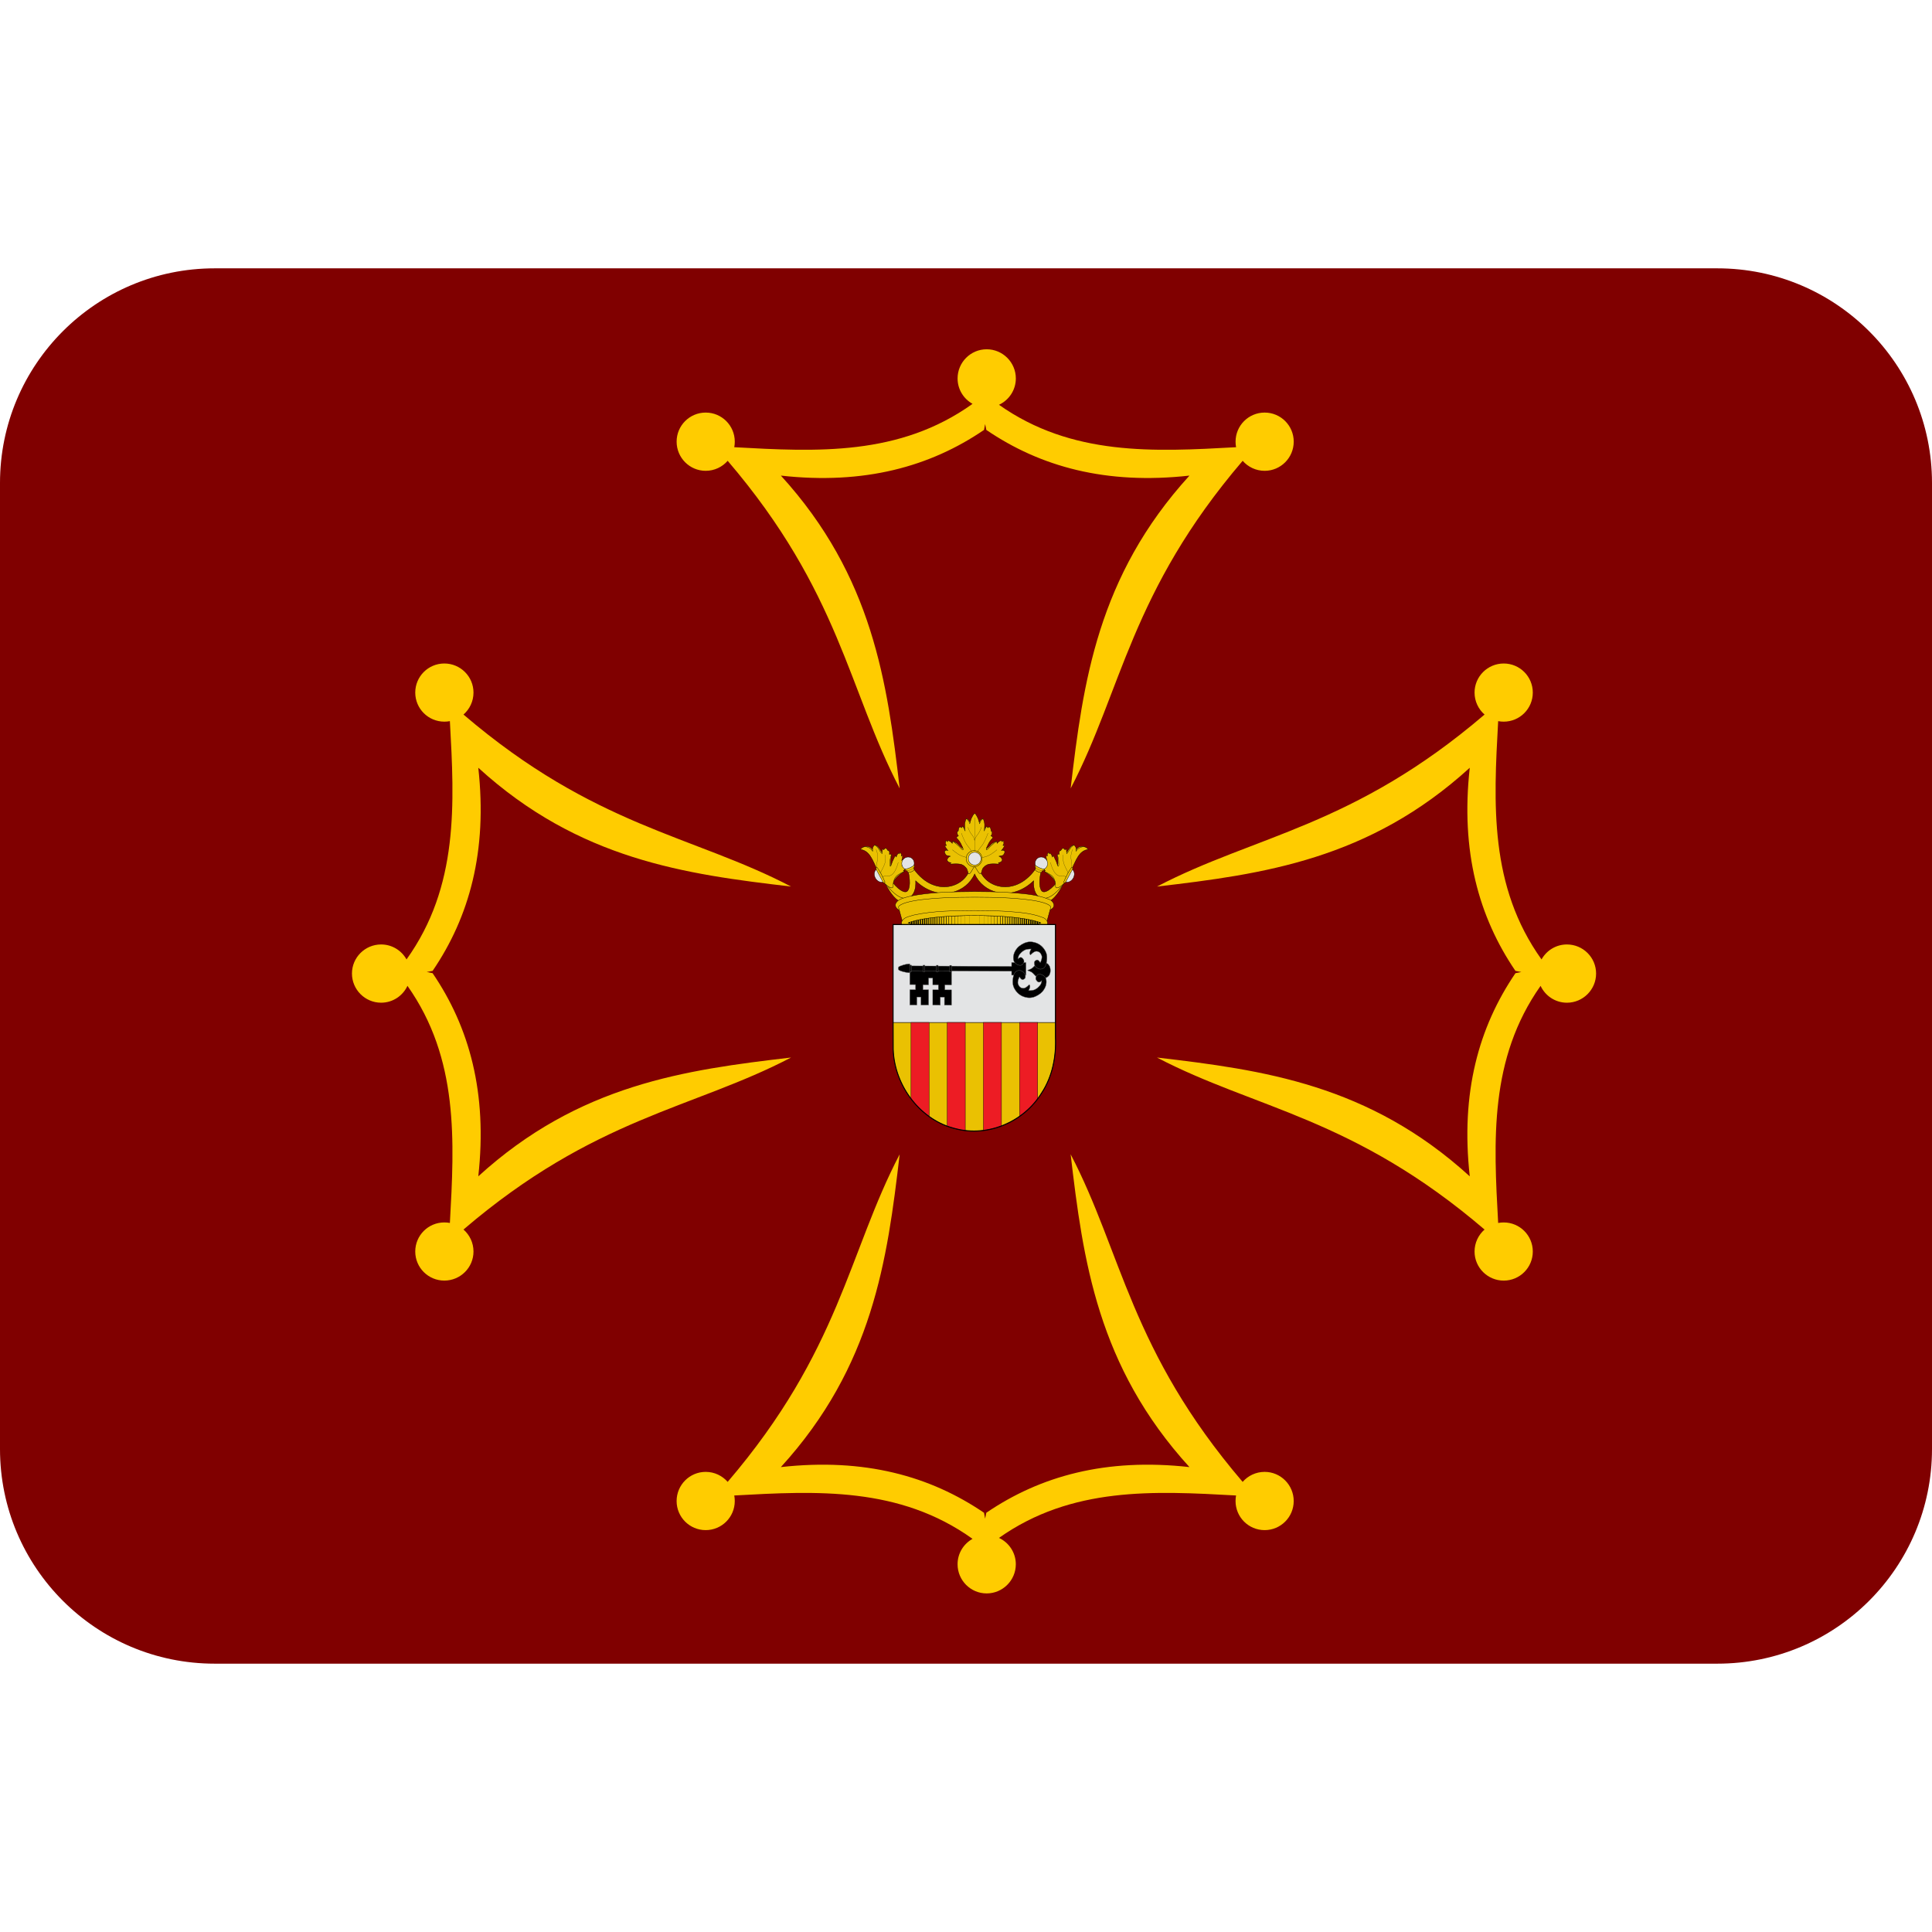<?xml version="1.0" encoding="UTF-8" standalone="no"?>
<svg
   viewBox="0 0 36 36"
   version="1.1"
   id="svg20172"
   sodipodi:docname="aran.svg"
   inkscape:version="1.2.1 (9c6d41e410, 2022-07-14)"
   inkscape:export-filename="aran.png"
   inkscape:export-xdpi="96"
   inkscape:export-ydpi="96"
   xmlns:inkscape="http://www.inkscape.org/namespaces/inkscape"
   xmlns:sodipodi="http://sodipodi.sourceforge.net/DTD/sodipodi-0.dtd"
   xmlns="http://www.w3.org/2000/svg"
   xmlns:svg="http://www.w3.org/2000/svg">
  <defs
     id="defs20176" />
  <sodipodi:namedview
     id="namedview20174"
     pagecolor="#ffffff"
     bordercolor="#000000"
     borderopacity="0.25"
     inkscape:showpageshadow="2"
     inkscape:pageopacity="0.0"
     inkscape:pagecheckerboard="0"
     inkscape:deskcolor="#d1d1d1"
     showgrid="false"
     inkscape:zoom="31.230769"
     inkscape:cx="17.979064"
     inkscape:cy="17.963054"
     inkscape:window-width="1920"
     inkscape:window-height="1021"
     inkscape:window-x="-8"
     inkscape:window-y="-8"
     inkscape:window-maximized="1"
     inkscape:current-layer="svg20172" />
  <path
     fill="#E41E20"
     d="M32 5H4C1.791 5 0 6.791 0 9v18c0 2.209 1.791 4 4 4h28c2.209 0 4-1.791 4-4V9c0-2.209-1.791-4-4-4z"
     id="path20166"
     style="fill:#800000;fill-opacity:1" />
  <g
     id="g62001"
     transform="matrix(0.051,0,0,0.051,-0.857,5.394)">
    <g
       id="g2546"
       transform="matrix(0.119,0,0,0.126,330.547,188.737)">
      <g
         style="display:inline"
         transform="translate(18.571,-7.756)"
         inkscape:label="Timbre"
         id="layer3" />
      <g
         style="display:inline"
         transform="translate(18.571,-7.756)"
         id="g2549"
         inkscape:label="Escudo" />
      <g
         transform="translate(75,-84.397)"
         style="display:inline"
         inkscape:label="Piezas"
         id="layer4">
        <g
           transform="translate(873,-55.32)"
           inkscape:label="Piezas"
           id="g5818" />
        <g
           transform="translate(873,-55.32)"
           inkscape:label="Muebles"
           id="g5820" />
        <g
           transform="translate(873,-55.32)"
           inkscape:label="Ornamentos"
           id="g5822" />
      </g>
      <g
         transform="translate(75,-84.397)"
         style="display:inline"
         inkscape:label="Muebles"
         id="layer5">
        <g
           style="display:inline"
           transform="translate(-582.739,640.167)"
           id="g5438"
           inkscape:label="Escudo" />
        <g
           transform="translate(-526.311,563.527)"
           style="display:inline"
           inkscape:label="Piezas"
           id="g5440" />
        <g
           transform="translate(-526.311,563.527)"
           inkscape:label="Ornamento"
           id="g5559" />
        <g
           transform="translate(-526.311,563.527)"
           style="display:inline"
           inkscape:label="Borde 3px"
           id="g5561" />
        <g
           transform="translate(-1463.668,-157.69)"
           id="g5299" />
        <g
           transform="translate(-2598.045,11.385)"
           id="g9393" />
      </g>
      <g
         transform="translate(75,-84.397)"
         style="display:inline"
         inkscape:label="Ornamentos"
         id="layer6" />
      <g
         transform="translate(75,-84.397)"
         style="display:inline"
         inkscape:label="Borde 3px"
         id="layer2">
        <g
           transform="matrix(0.959,0,0,0.959,12.342,18.785)"
           id="g2527">
          <path
             sodipodi:nodetypes="ccccccccc"
             id="path5237"
             d="m 268.375,122.087 c -6.477,-8.47 -6.694,-13.506 -14.355,-15.886 l -0.368,36.197 c 0.026,2.304 -6.586,-7.481 -11.411,-12.87 l 4.417,70.181 c -23.54,-14.47 -12.656,-15.185 -36.44,-25.137 37.947,64.873 -17.233,9.049 -25.766,31.773 l 79.874,18.098 z"
             style="fill:#eac102;fill-opacity:1;fill-rule:evenodd;stroke:#000000;stroke-width:1.043px;stroke-linecap:butt;stroke-linejoin:miter;stroke-opacity:1" />
          <path
             style="fill:#eac102;fill-opacity:1;fill-rule:evenodd;stroke:#000000;stroke-width:1.043px;stroke-linecap:butt;stroke-linejoin:miter;stroke-opacity:1"
             d="m 291.777,122.087 c 6.477,-8.47 6.694,-13.506 14.355,-15.886 l 0.368,36.197 c -0.026,2.304 6.586,-7.481 11.411,-12.87 l -4.417,70.181 c 23.54,-14.47 12.656,-15.185 36.44,-25.137 -37.947,64.873 17.233,9.049 25.766,31.773 l -79.874,18.098 z"
             id="path5235"
             sodipodi:nodetypes="ccccccccc" />
          <path
             id="path4583"
             d="m 11.492,293.351 c 17.922,33.998 34.194,46.38 43.38,49.413 9.186,3.032 11.224,-1.746 10.955,-0.953 l 18.951,5.288 c -4.082,12.03 -19.923,18.979 -36.895,13.376 -16.972,-5.603 -35.138,-22.235 -54.24,-58.472 z"
             style="display:inline;overflow:visible;visibility:visible;fill:#eac102;fill-opacity:1;fill-rule:evenodd;stroke:#000000;stroke-width:1.043;stroke-linecap:butt;stroke-linejoin:miter;stroke-miterlimit:4;stroke-dasharray:none;stroke-dashoffset:0;stroke-opacity:1;marker:none;marker-start:none;marker-mid:none;marker-end:none;enable-background:accumulate" />
          <path
             style="fill:#eac102;fill-opacity:1;fill-rule:evenodd;stroke:#000000;stroke-width:1.043px;stroke-linecap:butt;stroke-linejoin:miter;stroke-opacity:1"
             d="m 632.463,191.45 c -9.794,-2.023 -20.359,-2.566 -29.478,11.217 l -4.876,-15.887 c -15.008,0.855 -16.4,18.633 -30.383,27.589 l -23.124,2.081 c 3.471,21.285 2.051,29.053 0.737,37.565 l -42.252,12 c 16.407,9.632 30.919,20.103 36.356,35.217 z"
             id="path4581"
             sodipodi:nodetypes="ccccccccc" />
          <path
             style="display:inline;overflow:visible;visibility:visible;fill:#eac102;fill-opacity:1;fill-rule:evenodd;stroke:#000000;stroke-width:1.043;stroke-linecap:butt;stroke-linejoin:miter;stroke-miterlimit:4;stroke-dasharray:none;stroke-dashoffset:0;stroke-opacity:1;marker:none;marker-start:none;marker-mid:none;marker-end:none;enable-background:accumulate"
             d="m 547.303,293.351 c -17.922,33.998 -34.194,46.38 -43.38,49.413 -9.186,3.032 -11.224,-1.746 -10.955,-0.953 l -18.951,5.288 c 4.082,12.03 19.923,18.979 36.895,13.376 16.972,-5.603 35.138,-22.235 54.24,-58.472 z"
             id="path4461" />
          <path
             style="fill:#eac102;fill-opacity:1;fill-rule:evenodd;stroke:#000000;stroke-width:1.043;stroke-linecap:butt;stroke-linejoin:miter;stroke-miterlimit:4;stroke-dasharray:none;stroke-opacity:1"
             d="m 269.358,237.145 c -1.643,37.584 -29.502,65.622 -66.341,73.469 -36.839,7.847 -82.236,-4.672 -118.001,-52.116 l -17.271,8.133 c 4.343,18.417 5.125,33.489 3.472,43.831 -1.652,10.342 -5.298,14.988 -8.681,16.601 -3.383,1.612 -9.281,1.643 -19.068,-4.264 -9.786,-5.907 -22.318,-17.559 -36.186,-35.76 l -15.504,11.818 c 14.842,19.478 28.629,32.781 41.638,40.633 13.009,7.853 26.356,10.487 37.496,5.178 11.14,-5.309 17.315,-17.106 19.555,-31.13 0.927,-5.803 1.088,-12.284 0.822,-19.159 36.186,33.263 79.167,43.101 115.777,35.303 32.148,-6.848 59.579,-27.358 73.012,-55.985 13.433,28.627 40.863,49.137 73.012,55.985 36.61,7.798 79.591,-2.04 115.777,-35.303 -0.266,6.875 -0.105,13.356 0.822,19.159 2.24,14.024 8.415,25.821 19.555,31.13 11.14,5.309 24.487,2.675 37.496,-5.178 13.009,-7.853 26.796,-21.155 41.638,-40.633 l -15.504,-11.818 c -13.868,18.2 -26.4,29.852 -36.186,35.76 -9.786,5.907 -15.685,5.877 -19.068,4.264 -3.383,-1.612 -7.029,-6.258 -8.681,-16.601 -1.652,-10.342 -0.87,-25.414 3.472,-43.831 l -17.271,-8.133 c -35.764,47.444 -81.161,59.964 -118.001,52.116 -36.839,-7.847 -64.698,-35.885 -66.341,-73.469 l -10.722,0.457 z"
             id="path3640" />
          <g
             id="g4543"
             transform="matrix(0.975,0,0,1.091,-42.967,71.657)">
            <path
               sodipodi:nodetypes="ccssccscscscscscscscccsccssscscsccscscccscscccccscscccscsccscscsssccscccscscscscscscsccsssc"
               id="path2929"
               d="m 331.152,164.204 c 6.281,5.192 15.808,26.376 21.558,18.809 1.954,-2.052 2.342,-11.209 7.421,-15.211 5.079,-4.002 3.533,-4.11 12.91,-8.215 9.377,-4.105 38.669,-1.643 38.669,-1.643 l -2.331,-4.091 c 0,0 4.663,-0.001 7.789,-1.643 3.126,-1.642 5.09,-5.766 5.09,-5.766 0,0 -0.377,-0.816 -2.33,-4.51 -1.954,-3.694 -8.218,-5.734 -8.218,-5.734 0,0 5.477,-0.83 10.947,-2.062 5.47,-1.231 7.819,-10.276 7.819,-10.276 0,0 -0.4,-1.636 -1.962,-2.867 -1.563,-1.231 -9.383,-0.805 -9.383,-0.805 0,0 1.566,-1.235 4.692,-4.929 3.126,-3.694 5.857,-7.796 5.857,-7.796 0,0 0.014,-0.017 -2.33,-0.838 -2.344,-0.821 -3.526,-0.387 -3.526,-0.387 0,0 2.346,-2.49 3.128,-4.542 0.781,-2.052 -1.165,-9.439 -1.165,-9.439 l -5.09,3.705 -1.564,-3.705 c 0,0 -3.138,0.839 -6.654,2.481 -3.516,1.642 -7.421,5.734 -7.421,5.734 l -1.564,-6.153 c 0,0 -14.837,9.86 -19.135,13.144 -4.298,3.284 -13.279,13.126 -14.842,10.663 -1.563,-2.463 3.131,-9.855 7.82,-17.654 4.689,-7.799 13.677,-15.173 13.677,-15.173 0,0 0.007,-1.636 -1.165,-2.867 -1.172,-1.231 -5.09,-2.899 -5.09,-2.899 0,0 2.745,-2.442 3.526,-5.315 0.781,-2.873 -0.399,-8.215 -0.399,-8.215 l -2.361,0.805 c 0,0 -0.782,-4.085 -1.564,-6.958 -0.781,-2.873 -3.128,-4.929 -3.128,-4.929 0,0 -1.166,0 -2.729,0 -1.563,0 -3.496,2.448 -3.496,2.448 l -3.925,-4.929 -8.188,13.981 c 0,0 1.564,-8.205 1.564,-17.235 0,-9.03 -5.09,-17.654 -5.09,-17.654 0,0 -2.341,1.645 -5.857,4.929 -3.516,3.284 -5.489,9.825 -5.489,9.825 0,0 -2.325,-8.187 -5.06,-14.754 -1.736,-2.812 -8.318,-14.81 -11.131,-13.826 -3.249,-0.063 -9.108,10.247 -11.131,13.826 -2.735,6.567 -5.09,14.754 -5.09,14.754 0,0 -1.942,-6.542 -5.458,-9.825 -3.516,-3.284 -5.888,-4.929 -5.888,-4.929 0,0 -5.06,8.624 -5.06,17.654 0,9.03 1.564,17.235 1.564,17.235 l -8.218,-13.981 -3.894,4.929 c 0,0 -1.964,-2.448 -3.526,-2.448 -1.563,0 -2.729,0 -2.729,0 0,0 -2.346,2.056 -3.128,4.929 -0.781,2.873 -1.564,6.958 -1.564,6.958 l -2.331,-0.805 c 0,0 -1.18,5.342 -0.399,8.215 0.781,2.873 3.526,5.315 3.526,5.315 0,0 -3.918,1.668 -5.09,2.899 -1.172,1.231 -1.165,2.867 -1.165,2.867 0,0 8.988,7.374 13.677,15.173 4.689,7.799 9.352,15.191 7.789,17.654 -1.563,2.463 -10.544,-7.379 -14.842,-10.663 -4.298,-3.284 -19.135,-13.144 -19.135,-13.144 l -1.564,6.153 c 0,0 -3.905,-4.092 -7.421,-5.734 -3.516,-1.642 -6.654,-2.481 -6.654,-2.481 l -1.564,3.705 -5.06,-3.705 c 0,0 -1.977,7.387 -1.196,9.439 0.781,2.052 3.128,4.542 3.128,4.542 0,0 -1.152,-0.434 -3.496,0.387 -2.344,0.821 -2.361,0.838 -2.361,0.838 1e-5,0 2.731,4.102 5.857,7.796 3.126,3.694 4.692,4.929 4.692,4.929 1e-5,0 -7.821,-0.426 -9.383,0.805 -1.563,1.231 -1.932,2.867 -1.932,2.867 0,0 2.35,9.045 7.82,10.276 5.47,1.231 10.917,2.062 10.917,2.062 0,0 -6.234,2.04 -8.188,5.734 -1.954,3.694 -2.361,4.51 -2.361,4.51 10e-6,0 1.965,4.125 5.09,5.766 3.126,1.642 7.82,1.643 7.82,1.643 l -2.361,4.091 c 0,1e-5 29.322,-2.462 38.699,1.643 9.377,4.105 7.8,4.213 12.879,8.215 5.079,4.002 6.135,12.884 7.421,15.211 4.932,8.923 14.882,-13.618 21.079,-18.809"
               style="fill:#eac102;fill-opacity:1;fill-rule:evenodd;stroke:#000000;stroke-width:1.011px;stroke-linecap:butt;stroke-linejoin:miter;stroke-opacity:1" />
            <g
               id="g4534">
              <path
                 style="fill:none;fill-rule:evenodd;stroke:#000000;stroke-width:0.506;stroke-linecap:round;stroke-linejoin:round;stroke-miterlimit:4;stroke-dasharray:none;stroke-opacity:1"
                 d="m 331.429,29.536 c 0,41.529 0,83.059 0,124.588"
                 id="path2979" />
              <path
                 style="fill:none;fill-rule:evenodd;stroke:#000000;stroke-width:0.506;stroke-linecap:round;stroke-linejoin:round;stroke-miterlimit:4;stroke-dasharray:none;stroke-opacity:1"
                 d="m 287.778,72.255 c 6.079,13.543 12.344,27.547 23.303,37.918 8.197,9.135 16.911,18.833 19.237,31.312 l 0.302,1.033 0.317,1.084"
                 id="path2981" />
              <path
                 style="fill:none;fill-rule:evenodd;stroke:#000000;stroke-width:0.506;stroke-linecap:round;stroke-linejoin:round;stroke-miterlimit:4;stroke-dasharray:none;stroke-opacity:1"
                 d="m 375.08,72.255 c -6.079,13.543 -12.344,27.547 -23.303,37.918 -8.197,9.135 -16.911,18.833 -19.237,31.312 l -0.302,1.033 -0.317,1.084"
                 id="path2983" />
              <path
                 style="fill:none;fill-rule:evenodd;stroke:#000000;stroke-width:0.506;stroke-linecap:round;stroke-linejoin:round;stroke-miterlimit:4;stroke-dasharray:none;stroke-opacity:1"
                 d="m 309.358,55.941 c 3.273,8.206 7.848,15.834 14.196,22.022 3.6,4.017 6.367,8.584 7.384,13.94"
                 id="path3957" />
              <path
                 style="fill:none;fill-rule:evenodd;stroke:#000000;stroke-width:0.506;stroke-linecap:round;stroke-linejoin:round;stroke-miterlimit:4;stroke-dasharray:none;stroke-opacity:1"
                 d="m 353.5,55.941 c -3.273,8.206 -7.848,15.834 -14.196,22.022 -3.6,4.017 -6.367,8.584 -7.384,13.94"
                 id="path3959" />
              <path
                 style="fill:none;fill-rule:evenodd;stroke:#000000;stroke-width:0.506;stroke-linecap:round;stroke-linejoin:round;stroke-miterlimit:4;stroke-dasharray:none;stroke-opacity:1"
                 d="m 258.324,118.386 c 11.987,8.096 24.417,16.488 38.901,19.156 11.535,3.164 23.862,6.55 32.119,15.823 l 0.778,0.707 0.816,0.742"
                 id="path3971" />
              <path
                 style="fill:none;fill-rule:evenodd;stroke:#000000;stroke-width:0.506;stroke-linecap:round;stroke-linejoin:round;stroke-miterlimit:4;stroke-dasharray:none;stroke-opacity:1"
                 d="m 404.533,118.386 c -11.987,8.096 -24.418,16.488 -38.901,19.156 -11.535,3.164 -23.862,6.55 -32.119,15.823 l -0.778,0.707 -0.816,0.742"
                 id="path3973" />
            </g>
          </g>
          <path
             style="fill:#eac102;fill-rule:evenodd;stroke:#000000;stroke-width:1.043px;stroke-linecap:butt;stroke-linejoin:miter;stroke-opacity:1"
             d="m 279.863,327.079 c -70.23,0.7 -141.267,0.766 -210.24,14.813 -15.392,4.638 -37.397,7.228 -43.175,23.657 -1.895,13.722 15.507,19.538 26.378,23.309 51.786,14.841 106.504,16.098 160.16,18.418 83.476,1.599 167.491,2.248 250.348,-8.835 22.636,-4.175 47.562,-6.751 66.176,-20.816 11.115,-10.394 -1.188,-24.928 -13.475,-27.918 -42.15,-15.441 -88.123,-17.098 -132.703,-20.241 -34.454,-1.795 -68.968,-2.363 -103.469,-2.386 z"
             id="path9052" />
          <path
             style="fill:#eac102;fill-opacity:1;fill-rule:evenodd;stroke:#000000;stroke-width:1.043px;stroke-linecap:butt;stroke-linejoin:miter;stroke-opacity:1"
             d="m 280.08,343.947 c -38.279,0 -70.562,0.712 -97.77,1.949 -5.442,0.247 -10.695,0.523 -15.739,0.809 -60.503,3.432 -92.944,9.5 -110.33,15.043 -1.449,0.462 -2.823,0.908 -4.071,1.361 -6.217,2.259 -10.04,4.422 -12.367,6.179 -0.457,0.346 -0.851,0.677 -1.202,0.993 -0.363,0.327 -0.667,0.628 -0.93,0.919 -1.555,1.716 -1.512,2.758 -1.512,2.758 l 13.219,45.569 h 43.225 374.953 43.225 l 13.219,-45.569 c 0,0 0.043,-1.042 -1.512,-2.758 -0.264,-0.291 -0.567,-0.592 -0.93,-0.919 -2.127,-1.922 -6.106,-4.46 -13.568,-7.172 -0.011,-0.004 -0.028,0.004 -0.039,0 -16.216,-5.885 -48.816,-12.685 -114.362,-16.403 -0.012,-7e-4 -0.026,7.1e-4 -0.039,0 -5.044,-0.286 -10.259,-0.562 -15.701,-0.809 -27.209,-1.237 -59.488,-1.949 -97.77,-1.949 z"
             id="path9054" />
          <g
             id="g9200"
             transform="matrix(1.143,0,0,1.085,-1244.044,103.271)">
            <path
               style="fill:#eac102;fill-rule:evenodd;stroke:#000000;stroke-width:0.936px;stroke-linecap:butt;stroke-linejoin:miter;stroke-opacity:1"
               d="m 1146.982,293.415 c 0,0 40.214,-20.435 186.113,-20.435 145.416,0 186.113,20.435 186.113,20.435 0,0 -34.014,20.435 -186.113,20.435 -152.583,0 -186.113,-20.435 -186.113,-20.435 z"
               id="path9202"
               sodipodi:nodetypes="czczc" />
            <g
               id="g9204"
               transform="translate(181.952,-177.549)">
              <path
                 d="M 1103.773,494.662 V 447.381"
                 style="font-size:12px;fill:none;stroke:#000000;stroke-width:0.487"
                 id="path9206" />
              <path
                 d="M 1095.22,494.662 V 447.381"
                 style="font-size:12px;fill:none;stroke:#000000;stroke-width:0.717"
                 id="path9208" />
              <path
                 d="M 1087.147,494.662 V 447.381"
                 style="font-size:12px;fill:none;stroke:#000000;stroke-width:0.96"
                 id="path9210" />
              <path
                 d="M 1079.144,494.662 V 447.381"
                 style="font-size:12px;fill:none;stroke:#000000;stroke-width:1.204"
                 id="path9212" />
              <path
                 d="M 1072.012,494.662 V 447.381"
                 style="font-size:12px;fill:none;stroke:#000000;stroke-width:1.447"
                 id="path9214" />
              <path
                 d="m 1058.412,492.113 -0.188,-43.034 m 6.636,43.6 V 447.666"
                 style="font-size:12px;fill:none;stroke:#000000;stroke-width:1.691"
                 id="path9216" />
              <path
                 d="m 1045.855,490.178 v -39.648 m 6.362,40.781 -0.188,-42.194"
                 style="font-size:12px;fill:none;stroke:#000000;stroke-width:1.921"
                 id="path9218" />
              <path
                 d="M 1029.009,487.914 V 453.079 m 5.527,35.401 v -36.533 m 5.694,37.665 V 451.662"
                 style="font-size:12px;fill:none;stroke:#000000;stroke-width:2.164"
                 id="path9220" />
              <path
                 d="M 1023.105,487.629 V 453.93"
                 style="font-size:12px;fill:none;stroke:#000000;stroke-width:2.408"
                 id="path9222" />
              <path
                 d="M 1017.599,485.931 V 454.496"
                 style="font-size:12px;fill:none;stroke:#000000;stroke-width:2.651"
                 id="path9224" />
              <path
                 d="M 1011.694,485.08 V 455.909"
                 style="font-size:12px;fill:none;stroke:#000000;stroke-width:2.895"
                 id="path9226" />
              <path
                 d="m 999.606,482.534 -0.188,-23.224 m 6.383,24.357 v -26.055"
                 style="font-size:12px;fill:none;stroke:#000000;stroke-width:3.125"
                 id="path9228" />
              <path
                 d="M 993.411,480.551 V 460.157"
                 style="font-size:12px;fill:none;stroke:#000000;stroke-width:3.3"
                 id="path9230" />
              <path
                 d="M 987.738,478.897 V 461.914"
                 style="font-size:12px;fill:none;stroke:#000000;stroke-width:3.544"
                 id="path9232" />
              <path
                 d="M 981.543,476.633 V 463.331"
                 style="font-size:12px;fill:none;stroke:#000000;stroke-width:3.774"
                 id="path9234" />
              <path
                 d="m 975.176,475.501 v -9.905"
                 style="font-size:12px;fill:none;stroke:#000000;stroke-width:4.004"
                 id="path9236" />
              <path
                 d="m 968.437,473.238 v -4.813"
                 style="font-size:12px;fill:none;stroke:#000000;stroke-width:4.721"
                 id="path9238" />
              <path
                 d="m 1137.799,492.113 v -43.315 m -14.489,44.732 0.188,-45.864 m -10.748,46.43 v -46.715"
                 style="font-size:12px;fill:none;stroke:#000000;stroke-width:0.243"
                 id="path9240" />
              <path
                 id="path9242"
                 style="font-size:12px;fill:none;stroke:#000000;stroke-width:0.487"
                 d="M 1198.514,494.662 V 447.381" />
              <path
                 id="path9244"
                 style="font-size:12px;fill:none;stroke:#000000;stroke-width:0.717"
                 d="M 1207.066,494.662 V 447.381" />
              <path
                 id="path9246"
                 style="font-size:12px;fill:none;stroke:#000000;stroke-width:0.96"
                 d="M 1215.14,494.662 V 447.381" />
              <path
                 id="path9248"
                 style="font-size:12px;fill:none;stroke:#000000;stroke-width:1.204"
                 d="M 1223.143,494.662 V 447.381" />
              <path
                 id="path9250"
                 style="font-size:12px;fill:none;stroke:#000000;stroke-width:1.447"
                 d="M 1230.274,494.662 V 447.381" />
              <path
                 id="path9252"
                 style="font-size:12px;fill:none;stroke:#000000;stroke-width:1.691"
                 d="m 1243.875,492.113 0.188,-43.034 m -6.636,43.6 V 447.666" />
              <path
                 id="path9254"
                 style="font-size:12px;fill:none;stroke:#000000;stroke-width:1.921"
                 d="m 1256.432,490.178 v -39.648 m -6.362,40.781 0.188,-42.194" />
              <path
                 id="path9256"
                 style="font-size:12px;fill:none;stroke:#000000;stroke-width:2.164"
                 d="M 1273.278,487.914 V 453.079 m -5.527,35.401 v -36.533 m -5.694,37.665 V 451.662" />
              <path
                 id="path9258"
                 style="font-size:12px;fill:none;stroke:#000000;stroke-width:2.408"
                 d="M 1279.182,487.629 V 453.93" />
              <path
                 id="path9260"
                 style="font-size:12px;fill:none;stroke:#000000;stroke-width:2.651"
                 d="M 1284.688,485.931 V 454.496" />
              <path
                 id="path9262"
                 style="font-size:12px;fill:none;stroke:#000000;stroke-width:2.895"
                 d="M 1290.592,485.08 V 455.909" />
              <path
                 id="path9264"
                 style="font-size:12px;fill:none;stroke:#000000;stroke-width:3.125"
                 d="m 1302.681,482.534 0.189,-23.224 m -6.383,24.357 v -26.055" />
              <path
                 id="path9266"
                 style="font-size:12px;fill:none;stroke:#000000;stroke-width:3.3"
                 d="M 1308.876,480.551 V 460.157" />
              <path
                 id="path9268"
                 style="font-size:12px;fill:none;stroke:#000000;stroke-width:3.544"
                 d="M 1314.548,478.897 V 461.914" />
              <path
                 id="path9270"
                 style="font-size:12px;fill:none;stroke:#000000;stroke-width:3.774"
                 d="M 1320.743,476.633 V 463.331" />
              <path
                 id="path9272"
                 style="font-size:12px;fill:none;stroke:#000000;stroke-width:4.004"
                 d="m 1327.11,475.501 v -9.905" />
              <path
                 id="path9274"
                 style="font-size:12px;fill:none;stroke:#000000;stroke-width:4.721"
                 d="m 1333.849,473.238 v -4.813" />
              <path
                 id="path9276"
                 style="font-size:12px;fill:none;stroke:#000000;stroke-width:0.243"
                 d="m 1164.488,492.113 v -43.315 m 14.489,44.732 -0.188,-45.864 m 10.748,46.43 v -46.715" />
            </g>
            <path
               style="fill:#eac102;fill-rule:evenodd;stroke:#000000;stroke-width:0.936px;stroke-linecap:butt;stroke-linejoin:miter;stroke-opacity:1"
               d="m 1332.929,258.951 c -56.612,0.595 -113.87,0.658 -169.469,12.594 -12.408,3.941 -30.155,6.135 -34.812,20.094 -1.528,11.659 12.487,16.608 21.25,19.812 41.744,12.61 85.873,13.685 129.125,15.656 67.29,1.358 134.99,1.885 201.781,-7.531 18.247,-3.547 38.339,-5.737 53.344,-17.688 8.96,-8.832 -0.939,-21.179 -10.844,-23.719 -33.977,-13.12 -71.033,-14.516 -106.969,-17.188 -27.773,-1.525 -55.595,-2.012 -83.406,-2.031 z m 0.156,14.031 c 145.416,2e-5 186.125,20.438 186.125,20.438 -10e-5,-1e-5 -34.025,20.438 -186.125,20.438 -152.584,0 -186.094,-20.438 -186.094,-20.438 0,-1e-5 40.194,-20.438 186.094,-20.438 z"
               id="path9278" />
          </g>
          <g
             id="g5253"
             transform="matrix(0.975,0,0,1.035,-42.967,78.323)">
            <path
               style="fill:#eac102;fill-opacity:1;fill-rule:evenodd;stroke:#000000;stroke-width:1.038px;stroke-linecap:butt;stroke-linejoin:miter;stroke-opacity:1"
               d="m 596.554,218.233 c -0.68,-2.319 0.295,-5.059 -1.975,-10.059 -2.27,-5.001 -1.066,-4.501 -6.494,-11.202 -5.428,-6.701 -28.149,-15.878 -28.149,-15.878 l 3.284,-2.258 c 0,0 -3.483,-1.765 -5.19,-4.209 -1.706,-2.445 -1.621,-6.377 -1.621,-6.377 0,0 0.599,-0.487 3.443,-2.597 2.845,-2.11 8.273,-1.302 8.273,-1.302 0,0 -3.773,-2.72 -7.377,-5.733 -3.605,-3.013 -1.939,-10.858 -1.939,-10.858 0,0 0.928,-1.128 2.554,-1.487 1.626,-0.359 7.272,2.94 7.272,2.94 0,0 -0.695,-1.553 -1.628,-5.579 -0.933,-4.026 -1.422,-8.22 -1.422,-8.22 0,0 -0.01,-0.017 2.043,0.235 2.053,0.252 2.788,1.029 2.788,1.029 0,0 -0.82,-2.787 -0.628,-4.663 0.192,-1.876 4.416,-6.839 4.416,-6.839 l 2.388,4.777 2.562,-2.285 c 0,-1e-5 2.026,1.838 4.023,4.43 1.997,2.592 3.347,7.228 3.347,7.228 l 3.485,-4.163 c 0,0 7.322,13.206 9.282,17.358 1.96,4.152 4.951,15.117 7.041,13.809 2.09,-1.308 1.383,-8.773 0.834,-16.552 -0.549,-7.779 -4.474,-16.862 -4.474,-16.862 0,0 0.624,-1.254 1.959,-1.76 1.336,-0.507 4.873,-0.302 4.873,-0.302 0,-10e-6 -1.124,-2.922 -0.623,-5.431 0.501,-2.509 3.403,-6.189 3.403,-6.189 l 1.435,1.528 c 0,0 2.11,-2.859 3.773,-4.778 1.663,-1.919 4.197,-2.631 4.197,-2.631 0,0 0.874,0.443 2.036,1.033 1.162,0.59 4.027,3.657 4.027,3.657 l 4.762,-2.327 0.82,13.872 c 10.833,-9.083 10.012,-19.015 24.484,-25.343 0,0 4.623,3.917 6.001,7.774 1.378,3.857 0.167,10.996 0.167,10.996 10e-6,-1e-5 5.486,-10.605 19.579,-13.2 13.216,-2.433 18.944,5.608 20.665,7.428 -30.496,3.648 -39.731,30.991 -56.599,62.312 -1.123,1.993 -14.272,27.983 -16.205,30.144 -1.933,2.161 -4.217,4.365 -6.689,6.574 -2.472,2.21 -5.135,4.41 -7.874,6.55 -12.444,8.122 -21.987,11.303 -20.329,-4.591 z"
               id="path4138"
               sodipodi:nodetypes="cssccscscscssscscscccsccssscscsccsssccccsczccsscc" />
            <path
               style="fill:none;fill-rule:evenodd;stroke:#000000;stroke-width:0.519;stroke-linecap:round;stroke-linejoin:round;stroke-miterlimit:4;stroke-dasharray:none;stroke-opacity:1"
               d="m 622.453,133.161 c -5.268,32.421 17.937,43.404 17.74,62.826"
               id="path4140"
               sodipodi:nodetypes="cc" />
            <path
               id="path4142"
               d="m 652.654,117.205 c -12.079,29.006 0.947,31.802 -2.773,52.732"
               style="fill:none;fill-rule:evenodd;stroke:#000000;stroke-width:0.519;stroke-linecap:round;stroke-linejoin:round;stroke-miterlimit:4;stroke-dasharray:none;stroke-opacity:1"
               sodipodi:nodetypes="cc" />
            <path
               sodipodi:nodetypes="cc"
               id="path4144"
               d="m 580.054,155.212 c 18.858,59.578 41.971,30.191 54.907,44.762"
               style="fill:none;fill-rule:evenodd;stroke:#000000;stroke-width:0.519;stroke-linecap:round;stroke-linejoin:round;stroke-miterlimit:4;stroke-dasharray:none;stroke-opacity:1" />
            <g
               transform="matrix(0.721,0.332,-0.389,0.65,-580.309,-950.752)"
               id="g9000">
              <path
                 id="path9002"
                 d="m 2069.062,730.688 c 0.224,0.008 0.431,0.094 0.656,0.094 12.759,0 23.094,-12.766 23.094,-28.5 0,-15.734 -10.335,-28.5 -23.094,-28.5 -0.225,0 -0.432,0.086 -0.656,0.094 z"
                 style="display:inline;overflow:visible;visibility:visible;opacity:1;fill:#e3e4e5;fill-opacity:1;fill-rule:nonzero;stroke:#000000;stroke-width:1.343;stroke-linecap:butt;stroke-linejoin:miter;stroke-miterlimit:4;stroke-dasharray:none;stroke-dashoffset:0;stroke-opacity:1;marker:none;marker-start:none;marker-mid:none;marker-end:none;enable-background:accumulate" />
              <path
                 sodipodi:nodetypes="ccccc"
                 id="path9004"
                 d="m 2066.286,668.732 h 6.95 v 66.529 h -6.95 c -2.458,-25.69 -2.862,-50.125 0,-66.529 z"
                 style="display:inline;overflow:visible;visibility:visible;fill:#eac102;fill-opacity:1;fill-rule:nonzero;stroke:#000000;stroke-width:1.343;stroke-linecap:butt;stroke-linejoin:miter;stroke-miterlimit:4;stroke-dashoffset:0;stroke-opacity:1;marker:none;marker-start:none;marker-mid:none;marker-end:none;enable-background:accumulate" />
            </g>
          </g>
          <g
             id="g9046"
             transform="matrix(0.704,0,0,0.722,-1804.465,169.277)">
            <circle
               transform="matrix(1.311,0,0,1.223,-925.15,-19.091)"
               id="path9048"
               style="display:inline;overflow:visible;visibility:visible;fill:#eac102;fill-opacity:1;fill-rule:evenodd;stroke:#000000;stroke-width:1.154;stroke-linecap:round;stroke-linejoin:round;stroke-miterlimit:4;stroke-dasharray:none;stroke-dashoffset:0;stroke-opacity:1;marker:none;marker-start:none;marker-mid:none;marker-end:none;enable-background:accumulate"
               cx="2962.368"
               cy="81.517"
               r="27.554" />
            <circle
               style="display:inline;overflow:visible;visibility:visible;fill:#e3e4e5;fill-opacity:1;fill-rule:evenodd;stroke:#000000;stroke-width:1.452;stroke-linecap:round;stroke-linejoin:round;stroke-miterlimit:4;stroke-dasharray:none;stroke-dashoffset:0;stroke-opacity:1;marker:none;marker-start:none;marker-mid:none;marker-end:none;enable-background:accumulate"
               id="path9050"
               transform="matrix(1.043,0,0,0.972,-128.572,1.378)"
               cx="2962.368"
               cy="81.517"
               r="27.554" />
          </g>
          <path
             sodipodi:nodetypes="ccccccccc"
             id="path2509"
             d="m -74.323,191.45 c 9.794,-2.023 20.359,-2.566 29.478,11.217 l 4.876,-15.887 c 15.008,0.855 16.4,18.633 30.383,27.589 l 23.124,2.081 c -3.471,21.285 -2.051,29.053 -0.737,37.565 l 42.252,12 c -16.407,9.632 -30.919,20.103 -36.356,35.217 z"
             style="fill:#eac102;fill-opacity:1;fill-rule:evenodd;stroke:#000000;stroke-width:1.043px;stroke-linecap:butt;stroke-linejoin:miter;stroke-opacity:1" />
          <g
             transform="matrix(-0.975,0,0,1.035,601.107,78.323)"
             id="g2511">
            <path
               sodipodi:nodetypes="cssccscscscssscscscccsccssscscsccsssccccsczccsscc"
               id="path2513"
               d="m 596.554,218.233 c -0.68,-2.319 0.295,-5.059 -1.975,-10.059 -2.27,-5.001 -1.066,-4.501 -6.494,-11.202 -5.428,-6.701 -28.149,-15.878 -28.149,-15.878 l 3.284,-2.258 c 0,0 -3.483,-1.765 -5.19,-4.209 -1.706,-2.445 -1.621,-6.377 -1.621,-6.377 0,0 0.599,-0.487 3.443,-2.597 2.845,-2.11 8.273,-1.302 8.273,-1.302 0,0 -3.773,-2.72 -7.377,-5.733 -3.605,-3.013 -1.939,-10.858 -1.939,-10.858 0,0 0.928,-1.128 2.554,-1.487 1.626,-0.359 7.272,2.94 7.272,2.94 0,0 -0.695,-1.553 -1.628,-5.579 -0.933,-4.026 -1.422,-8.22 -1.422,-8.22 0,0 -0.01,-0.017 2.043,0.235 2.053,0.252 2.788,1.029 2.788,1.029 0,0 -0.82,-2.787 -0.628,-4.663 0.192,-1.876 4.416,-6.839 4.416,-6.839 l 2.388,4.777 2.562,-2.285 c 0,-1e-5 2.026,1.838 4.023,4.43 1.997,2.592 3.347,7.228 3.347,7.228 l 3.485,-4.163 c 0,0 7.322,13.206 9.282,17.358 1.96,4.152 4.951,15.117 7.041,13.809 2.09,-1.308 1.383,-8.773 0.834,-16.552 -0.549,-7.779 -4.474,-16.862 -4.474,-16.862 0,0 0.624,-1.254 1.959,-1.76 1.336,-0.507 4.873,-0.302 4.873,-0.302 0,-10e-6 -1.124,-2.922 -0.623,-5.431 0.501,-2.509 3.403,-6.189 3.403,-6.189 l 1.435,1.528 c 0,0 2.11,-2.859 3.773,-4.778 1.663,-1.919 4.197,-2.631 4.197,-2.631 0,0 0.874,0.443 2.036,1.033 1.162,0.59 4.027,3.657 4.027,3.657 l 4.762,-2.327 0.82,13.872 c 10.833,-9.083 10.012,-19.015 24.484,-25.343 0,0 4.623,3.917 6.001,7.774 1.378,3.857 0.167,10.996 0.167,10.996 10e-6,-1e-5 5.486,-10.605 19.579,-13.2 13.216,-2.433 18.944,5.608 20.665,7.428 -30.496,3.648 -39.731,30.991 -56.599,62.312 -1.123,1.993 -14.272,27.983 -16.205,30.144 -1.933,2.161 -4.217,4.365 -6.689,6.574 -2.472,2.21 -5.135,4.41 -7.874,6.55 -12.444,8.122 -21.987,11.303 -20.329,-4.591 z"
               style="fill:#eac102;fill-opacity:1;fill-rule:evenodd;stroke:#000000;stroke-width:1.038px;stroke-linecap:butt;stroke-linejoin:miter;stroke-opacity:1" />
            <path
               sodipodi:nodetypes="cc"
               id="path2515"
               d="m 622.453,133.161 c -5.268,32.421 17.937,43.404 17.74,62.826"
               style="fill:none;fill-rule:evenodd;stroke:#000000;stroke-width:0.519;stroke-linecap:round;stroke-linejoin:round;stroke-miterlimit:4;stroke-dasharray:none;stroke-opacity:1" />
            <path
               sodipodi:nodetypes="cc"
               style="fill:none;fill-rule:evenodd;stroke:#000000;stroke-width:0.519;stroke-linecap:round;stroke-linejoin:round;stroke-miterlimit:4;stroke-dasharray:none;stroke-opacity:1"
               d="m 652.654,117.205 c -12.079,29.006 0.947,31.802 -2.773,52.732"
               id="path2517" />
            <path
               style="fill:none;fill-rule:evenodd;stroke:#000000;stroke-width:0.519;stroke-linecap:round;stroke-linejoin:round;stroke-miterlimit:4;stroke-dasharray:none;stroke-opacity:1"
               d="m 580.054,155.212 c 18.858,59.578 41.971,30.191 54.907,44.762"
               id="path2519"
               sodipodi:nodetypes="cc" />
            <g
               id="g2521"
               transform="matrix(0.721,0.332,-0.389,0.65,-580.309,-950.752)">
              <path
                 style="display:inline;overflow:visible;visibility:visible;opacity:1;fill:#e3e4e5;fill-opacity:1;fill-rule:nonzero;stroke:#000000;stroke-width:1.343;stroke-linecap:butt;stroke-linejoin:miter;stroke-miterlimit:4;stroke-dasharray:none;stroke-dashoffset:0;stroke-opacity:1;marker:none;marker-start:none;marker-mid:none;marker-end:none;enable-background:accumulate"
                 d="m 2069.062,730.688 c 0.224,0.008 0.431,0.094 0.656,0.094 12.759,0 23.094,-12.766 23.094,-28.5 0,-15.734 -10.335,-28.5 -23.094,-28.5 -0.225,0 -0.432,0.086 -0.656,0.094 z"
                 id="path2523" />
              <path
                 style="display:inline;overflow:visible;visibility:visible;fill:#eac102;fill-opacity:1;fill-rule:nonzero;stroke:#000000;stroke-width:1.343;stroke-linecap:butt;stroke-linejoin:miter;stroke-miterlimit:4;stroke-dashoffset:0;stroke-opacity:1;marker:none;marker-start:none;marker-mid:none;marker-end:none;enable-background:accumulate"
                 d="m 2066.286,668.732 h 6.95 v 66.529 h -6.95 c -2.458,-25.69 -2.862,-50.125 0,-66.529 z"
                 id="path2525"
                 sodipodi:nodetypes="ccccc" />
            </g>
          </g>
          <g
             id="g5296"
             transform="matrix(0.975,0,0,0.975,-42.849,92.187)">
            <g
               id="g5278">
              <circle
                 transform="matrix(0.673,0.188,-0.18,0.642,-1331.984,-1334.888)"
                 id="path9012"
                 style="display:inline;overflow:visible;visibility:visible;fill:#e3e4e5;fill-opacity:1;fill-rule:evenodd;stroke:#000000;stroke-width:1.567;stroke-linecap:round;stroke-linejoin:round;stroke-miterlimit:4;stroke-dasharray:none;stroke-dashoffset:0;stroke-opacity:1;marker:none;marker-start:none;marker-mid:none;marker-end:none;enable-background:accumulate"
                 cx="3168.588"
                 cy="1390.381"
                 r="29.463" />
              <g
                 id="g4435"
                 transform="matrix(1.342,0,0,1.342,-182.397,-64.737)">
                <path
                   style="fill:#eac102;fill-rule:evenodd;stroke:#000000;stroke-width:0.797;stroke-linecap:butt;stroke-linejoin:miter;stroke-miterlimit:4;stroke-dasharray:none;stroke-opacity:1"
                   d="m 530.794,166.834 c 6.518,4.635 13.81,7.621 22.909,9.451 -1.872,4.748 -6.097,1.425 -6.553,5.802 -0.456,4.376 -19.158,-2.366 -16.177,-6.293 2.982,-3.926 -2.463,-4.356 -0.179,-8.96 z"
                   id="path9014"
                   sodipodi:nodetypes="cczzc" />
                <path
                   sodipodi:nodetypes="cc"
                   id="path9160"
                   d="m 547.82,179.785 c -5.249,-0.872 -11.154,-3.03 -15.506,-6.149"
                   style="fill:none;fill-rule:evenodd;stroke:#000000;stroke-width:0.399;stroke-linecap:butt;stroke-linejoin:miter;stroke-miterlimit:4;stroke-dasharray:none;stroke-opacity:1" />
              </g>
            </g>
            <g
               transform="matrix(-1,0,0,1,662.616,0)"
               id="g5286">
              <circle
                 style="display:inline;overflow:visible;visibility:visible;fill:#e3e4e5;fill-opacity:1;fill-rule:evenodd;stroke:#000000;stroke-width:1.567;stroke-linecap:round;stroke-linejoin:round;stroke-miterlimit:4;stroke-dasharray:none;stroke-dashoffset:0;stroke-opacity:1;marker:none;marker-start:none;marker-mid:none;marker-end:none;enable-background:accumulate"
                 id="path5288"
                 transform="matrix(0.673,0.188,-0.18,0.642,-1331.984,-1334.888)"
                 cx="3168.588"
                 cy="1390.381"
                 r="29.463" />
              <g
                 transform="matrix(1.342,0,0,1.342,-182.397,-64.737)"
                 id="g5290">
                <path
                   sodipodi:nodetypes="cczzc"
                   id="path5292"
                   d="m 530.794,166.834 c 6.518,4.635 13.81,7.621 22.909,9.451 -1.872,4.748 -6.097,1.425 -6.553,5.802 -0.456,4.376 -19.158,-2.366 -16.177,-6.293 2.982,-3.926 -2.463,-4.356 -0.179,-8.96 z"
                   style="fill:#eac102;fill-rule:evenodd;stroke:#000000;stroke-width:0.797;stroke-linecap:butt;stroke-linejoin:miter;stroke-miterlimit:4;stroke-dasharray:none;stroke-opacity:1" />
                <path
                   style="fill:none;fill-rule:evenodd;stroke:#000000;stroke-width:0.399;stroke-linecap:butt;stroke-linejoin:miter;stroke-miterlimit:4;stroke-dasharray:none;stroke-opacity:1"
                   d="m 547.82,179.785 c -5.249,-0.872 -11.154,-3.03 -15.506,-6.149"
                   id="path5294"
                   sodipodi:nodetypes="cc" />
              </g>
            </g>
          </g>
        </g>
        <path
           id="path2433"
           d="m 529.018,711.878 c -82.633,0 -165.278,0 -247.906,0 -83.504,0 -167.001,0 -250.5,0 0.053,26.082 -2e-6,52.168 0.156,78.25 3.847,108.364 86.775,207.365 192.687,230.25 18.873,4.598 38.168,6.677 57.438,6.5 80.772,-0.743 160.879,-41.851 205.531,-110.156 33.122,-47.314 45.325,-105.847 42.594,-162.844 0,-14 0,-28 0,-42 z"
           style="display:inline;overflow:visible;visibility:visible;fill:#eac102;fill-opacity:1;fill-rule:evenodd;stroke:#000000;stroke-width:1;stroke-linecap:butt;stroke-linejoin:miter;stroke-miterlimit:4;stroke-dasharray:none;stroke-dashoffset:0;stroke-opacity:1;marker:none;marker-start:none;marker-mid:none;marker-end:none;enable-background:accumulate" />
        <path
           id="path5214"
           d="m 30.719,427.878 c 0.16,94.669 -0.036,189.337 0.156,284 83.499,0 166.996,0 250.5,0 82.629,0 165.273,0 247.906,0 -10e-6,-94.665 0,-189.334 0,-284 -82.706,2e-5 -165.419,0 -248.125,0 -83.487,2e-5 -166.95,0 -250.438,0 z"
           style="display:inline;overflow:visible;visibility:visible;fill:#e3e4e5;fill-opacity:1;fill-rule:evenodd;stroke:#000000;stroke-width:1;stroke-linecap:butt;stroke-linejoin:miter;stroke-miterlimit:4;stroke-dasharray:none;stroke-dashoffset:0;stroke-opacity:1;marker:none;marker-start:none;marker-mid:none;marker-end:none;enable-background:accumulate" />
        <path
           id="path2460"
           d="m 85.562,711.878 v 221.062 c 15.864,19.791 34.632,37.172 55.562,51.438 v -272.5 z m 111.094,0 v 300.687 c 8.794,3.082 17.73,5.83 26.906,7.812 9.467,2.306 19.033,3.959 28.656,5.031 V 711.878 Z m 111.125,0 v 313.187 c 18.935,-2.25 37.589,-6.679 55.562,-13.094 V 711.878 Z m 111.094,0 V 984.222 c 20.999,-13.945 39.842,-31.048 55.562,-50.906 v -221.438 z"
           style="display:inline;overflow:visible;visibility:visible;fill:#ed1c24;fill-opacity:1;fill-rule:evenodd;stroke:#000000;stroke-width:1;stroke-linecap:butt;stroke-linejoin:miter;stroke-miterlimit:4;stroke-dasharray:none;stroke-dashoffset:0;stroke-opacity:1;marker:none;marker-start:none;marker-mid:none;marker-end:none;enable-background:accumulate" />
        <g
           style="display:inline;stroke:#646464;stroke-opacity:1"
           transform="translate(5.156,8.76)"
           id="g5069">
          <path
             d="m 508.39,551.85 c 0.308,20.203 -16.631,23.78 -23.369,23.59 -6.665,-0.188 -8.086,0.728 -15.609,-3.003 -7.524,-3.731 -7.727,-5.687 -14.485,-11.92 -6.738,-6.214 -16.739,-7.58 -16.901,-8.377 0.099,-0.918 10.134,-2.251 16.787,-8.523 6.673,-6.291 6.857,-7.271 14.329,-11.066 7.473,-3.795 8.899,-3.87 15.561,-4.115 6.734,-0.248 23.377,3.016 23.686,23.414 z"
             style="fill:#000000;fill-opacity:1;fill-rule:evenodd;stroke:#646464;stroke-width:1;stroke-linecap:butt;stroke-linejoin:miter;stroke-miterlimit:4;stroke-dasharray:none;stroke-opacity:1"
             id="path22648" />
          <path
             d="m 111.071,652.531 23.284,-0.099 0.009,-44.073 -17.266,-0.081 0.003,-14.449 17.266,0.081 0.004,-19.565 12.706,0.059 -0.004,19.565 17.266,0.081 -0.003,14.449 -17.266,-0.081 -0.009,44.073 23.284,0.316 0.005,-23.125 12.706,0.059 -0.005,23.125 21.673,0.101 0.009,-44.28 -20.336,-0.095 0.003,-14.449 20.336,0.095 0.008,-42.31 -128.003,-0.598 -0.008,42.006 17.63,0.082 -0.003,14.82 -17.63,-0.082 -0.009,44.212 21.643,0.101 0.004,-23.125 12.706,0.059 z"
             style="fill:#000000;fill-opacity:1;stroke:#646464;stroke-width:1;stroke-miterlimit:4;stroke-dasharray:none;stroke-opacity:1"
             id="path22650" />
          <path
             d="m 433.283,529.428 -0.002,11.372 -0.003,14.034 -0.002,11.407 -43.985,-0.205 0.002,-11.407 -315.372,-1.473 0.003,-14.034 315.372,1.473 0.002,-11.372 z"
             style="fill:#000000;fill-opacity:1;stroke:#646464;stroke-width:1;stroke-miterlimit:4;stroke-dasharray:none;stroke-opacity:1"
             id="path22652" />
          <path
             d="m 42.801,542.008 c -2.22,1.733 -1.786,7.686 -0.002,8.973 1.878,1.355 5.464,3.063 15.368,5.456 9.747,2.355 18.443,2.709 18.443,2.709 l 0.005,-25.953 c 0,0 -9.222,0.337 -18.444,2.882 -9.222,2.545 -13.319,4.332 -15.37,5.933 z"
             style="fill:#000000;fill-opacity:1;stroke:#646464;stroke-width:1;stroke-miterlimit:4;stroke-dasharray:none;stroke-opacity:1"
             id="path22654" />
          <rect
             width="5.313"
             height="19.224"
             x="-204.673"
             y="536.483"
             transform="matrix(-1,-0.005,-1.9536938e-4,1,0,0)"
             style="fill:#000000;fill-opacity:1;stroke:#646464;stroke-width:1;stroke-miterlimit:4;stroke-dasharray:none;stroke-opacity:1"
             id="rect22656" />
          <rect
             width="5.313"
             height="19.224"
             x="-81.987"
             y="536.483"
             transform="matrix(-1,-0.005,-1.9536938e-4,1,0,0)"
             style="fill:#000000;fill-opacity:1;stroke:#646464;stroke-width:1;stroke-miterlimit:4;stroke-dasharray:none;stroke-opacity:1"
             id="rect22658" />
          <rect
             width="5.313"
             height="19.224"
             x="-122.883"
             y="536.483"
             transform="matrix(-1,-0.005,-1.9536938e-4,1,0,0)"
             style="fill:#000000;fill-opacity:1;stroke:#646464;stroke-width:1;stroke-miterlimit:4;stroke-dasharray:none;stroke-opacity:1"
             id="rect22660" />
          <rect
             width="5.313"
             height="19.224"
             x="-163.778"
             y="536.483"
             transform="matrix(-1,-0.005,-1.9536938e-4,1,0,0)"
             style="fill:#000000;fill-opacity:1;stroke:#646464;stroke-width:1;stroke-miterlimit:4;stroke-dasharray:none;stroke-opacity:1"
             id="rect22662" />
          <path
             d="m 406.444,487.498 c -11.986,13.503 -13.397,26.828 -10.721,36.524 2.62,9.496 19.747,18.099 26.936,10.923 7.177,-7.165 5.607,-13.202 -0.81,-18.725 -6.251,-5.38 -13.007,2.971 -13.007,2.971 0,0 0.139,-8.107 5.37,-13.957 5.231,-5.849 9.248,-9.225 15.943,-12.319 6.439,-2.976 19.06,-2.887 19.06,-2.887 0,0 -3.735,6.495 -4.352,11.024 -0.617,4.529 2.499,6.364 2.499,6.364 0,0 10.254,-10.934 18.053,-10.674 7.799,0.26 13.155,4.624 16.125,12.329 2.971,7.705 -4.197,20.855 -4.197,20.855 0,0 -5.949,-10.059 -11.436,-7.867 -5.574,2.226 -7.971,4.667 -6.735,12.465 1.213,7.657 11.406,13.946 18.236,13.973 6.68,0.027 11.836,-2.103 15.705,-9.274 3.894,-7.218 7.172,-25.985 2.384,-37.701 -4.755,-11.636 -14.763,-23.044 -29.058,-28.438 -7.104,-2.681 -17.828,-5.349 -29.553,-2.763 -11.725,2.586 -24.452,10.427 -30.443,17.177 z"
             style="fill:#000000;fill-opacity:1;fill-rule:evenodd;stroke:#646464;stroke-width:1;stroke-linecap:butt;stroke-linejoin:miter;stroke-miterlimit:4;stroke-dasharray:none;stroke-opacity:1"
             id="path22664" />
          <path
             d="m 484.203,613.329 c 11.986,-13.503 13.397,-26.828 10.721,-36.524 -2.62,-9.496 -19.747,-18.099 -26.936,-10.923 -7.177,7.165 -5.607,13.202 0.81,18.725 6.251,5.38 13.007,-2.971 13.007,-2.971 0,0 -0.139,8.107 -5.37,13.957 -5.231,5.849 -9.248,9.225 -15.943,12.319 -6.439,2.976 -19.06,2.887 -19.06,2.887 0,0 3.735,-6.495 4.352,-11.024 0.617,-4.529 -2.499,-6.364 -2.499,-6.364 0,0 -10.254,10.934 -18.053,10.674 -7.799,-0.26 -13.155,-4.624 -16.125,-12.329 -2.971,-7.705 4.197,-20.855 4.197,-20.855 0,0 5.949,10.059 11.436,7.867 5.574,-2.226 7.971,-4.667 6.735,-12.465 -1.213,-7.657 -11.406,-13.946 -18.236,-13.973 -6.68,-0.027 -11.836,2.103 -15.705,9.274 -3.894,7.218 -7.172,25.985 -2.384,37.701 4.755,11.636 14.763,23.044 29.058,28.438 7.104,2.681 17.828,5.349 29.553,2.763 11.725,-2.586 24.452,-10.427 30.443,-17.177 z"
             style="fill:#000000;fill-opacity:1;fill-rule:evenodd;stroke:#646464;stroke-width:1;stroke-linecap:butt;stroke-linejoin:miter;stroke-miterlimit:4;stroke-dasharray:none;stroke-opacity:1"
             id="path22666" />
        </g>
        <path
           style="display:inline;overflow:visible;visibility:visible;fill:none;fill-opacity:1;fill-rule:evenodd;stroke:#000000;stroke-width:3;stroke-linecap:butt;stroke-linejoin:miter;stroke-miterlimit:4;stroke-dasharray:none;stroke-dashoffset:0;stroke-opacity:1;marker:none;marker-start:none;marker-mid:none;marker-end:none;enable-background:accumulate"
           d="m 30.551,427.878 c 0.204,120.745 -0.411,241.503 0.312,362.239 3.847,108.357 86.787,207.326 192.7,230.21 97.983,23.87 207.672,-19.027 262.977,-103.621 33.122,-47.311 45.32,-105.86 42.589,-162.852 0,-108.658 0,-217.317 0,-325.975 -166.193,0 -332.386,0 -498.578,0 z"
           id="path2302" />
      </g>
    </g>
    <path
       style="opacity:1;fill:#ffcc00;fill-opacity:1;fill-rule:evenodd;stroke:none;stroke-width:1;stroke-linecap:round;stroke-linejoin:round;stroke-miterlimit:4;stroke-dasharray:none;stroke-dashoffset:0;stroke-opacity:1"
       d="m 377.295,21.849 c -5.871,0 -10.625,4.785 -10.625,10.656 0,3.996 2.207,7.464 5.469,9.281 -26.712,19.124 -56.884,17.517 -87.062,15.844 0.126,-0.654 0.188,-1.341 0.188,-2.031 0,-5.871 -4.754,-10.625 -10.625,-10.625 -5.871,0 -10.625,4.754 -10.625,10.625 0,5.871 4.754,10.656 10.625,10.656 3.199,0 6.081,-1.419 8.031,-3.656 41.014,47.963 44.052,83.734 62.844,119.687 -4.522,-38.753 -9.839,-77.464 -43.406,-114.281 30.538,3.406 54.553,-3.291 74.219,-16.688 l 0.406,-2.156 0.438,2.156 c 19.666,13.397 43.68,20.093 74.219,16.688 -33.567,36.817 -38.885,75.528 -43.406,114.281 18.792,-35.953 21.83,-71.724 62.844,-119.687 1.95,2.237 4.832,3.656 8.031,3.656 5.871,0 10.625,-4.785 10.625,-10.656 -1e-5,-5.871 -4.754,-10.625 -10.625,-10.625 -5.871,-2e-6 -10.625,4.754 -10.625,10.625 0,0.69 0.062,1.378 0.188,2.031 -30.008,1.663 -60.025,3.284 -86.625,-15.5 3.628,-1.695 6.156,-5.359 6.156,-9.625 0,-5.871 -4.785,-10.656 -10.656,-10.656 z"
       id="path3465" />
    <path
       style="opacity:1;fill:#ffcc00;fill-opacity:1;fill-rule:evenodd;stroke:none;stroke-width:1;stroke-linecap:round;stroke-linejoin:round;stroke-miterlimit:4;stroke-dasharray:none;stroke-dashoffset:0;stroke-opacity:1"
       d="m 345.513,315.974 c -18.792,35.953 -21.83,71.724 -62.844,119.688 -1.95,-2.237 -4.832,-3.656 -8.031,-3.656 -5.871,0 -10.625,4.785 -10.625,10.656 10e-6,5.871 4.754,10.625 10.625,10.625 5.871,10e-6 10.625,-4.754 10.625,-10.625 0,-0.69 -0.062,-1.378 -0.188,-2.031 30.178,-1.673 60.351,-3.28 87.062,15.844 -3.261,1.818 -5.469,5.285 -5.469,9.281 0,5.871 4.754,10.656 10.625,10.656 5.871,10e-6 10.656,-4.785 10.656,-10.656 0,-4.266 -2.529,-7.93 -6.156,-9.625 26.6,-18.784 56.617,-17.163 86.625,-15.5 -0.126,0.654 -0.188,1.341 -0.188,2.031 0,5.871 4.754,10.625 10.625,10.625 5.871,0 10.625,-4.754 10.625,-10.625 0,-5.871 -4.754,-10.656 -10.625,-10.656 -3.199,0 -6.081,1.419 -8.031,3.656 -41.014,-47.963 -44.052,-83.734 -62.844,-119.688 4.522,38.753 9.839,77.464 43.406,114.281 -30.538,-3.406 -54.553,3.291 -74.219,16.688 l -0.438,2.156 -0.406,-2.156 c -19.666,-13.397 -43.68,-20.093 -74.219,-16.688 33.567,-36.817 38.885,-75.528 43.406,-114.281 z"
       id="path2669" />
    <path
       style="opacity:1;fill:#ffcc00;fill-opacity:1;fill-rule:evenodd;stroke:none;stroke-width:1;stroke-linecap:round;stroke-linejoin:round;stroke-miterlimit:4;stroke-dasharray:none;stroke-dashoffset:0;stroke-opacity:1"
       d="m 599.959,249.932 c 0,-5.871 -4.785,-10.625 -10.656,-10.625 -3.996,0 -7.464,2.207 -9.281,5.469 -19.124,-26.712 -17.517,-56.884 -15.844,-87.062 0.654,0.126 1.341,0.188 2.031,0.188 5.871,0 10.625,-4.754 10.625,-10.625 0,-5.871 -4.754,-10.625 -10.625,-10.625 -5.871,0 -10.656,4.754 -10.656,10.625 0,3.199 1.419,6.081 3.656,8.031 -47.963,41.014 -83.734,44.052 -119.688,62.844 38.753,-4.522 77.464,-9.839 114.281,-43.406 -3.406,30.538 3.291,54.553 16.688,74.219 l 2.156,0.406 -2.156,0.438 c -13.397,19.666 -20.093,43.68 -16.688,74.219 -36.817,-33.567 -75.528,-38.885 -114.281,-43.406 35.953,18.792 71.724,21.83 119.688,62.844 -2.237,1.95 -3.656,4.832 -3.656,8.031 0,5.871 4.785,10.625 10.656,10.625 5.871,-10e-6 10.625,-4.754 10.625,-10.625 0,-5.871 -4.754,-10.625 -10.625,-10.625 -0.69,0 -1.378,0.062 -2.031,0.188 -1.663,-30.008 -3.284,-60.025 15.5,-86.625 1.695,3.628 5.359,6.156 9.625,6.156 5.871,0 10.656,-4.785 10.656,-10.656 z"
       id="path3469" />
    <path
       style="opacity:1;fill:#ffcc00;fill-opacity:1;fill-rule:evenodd;stroke:none;stroke-width:1;stroke-linecap:round;stroke-linejoin:round;stroke-miterlimit:4;stroke-dasharray:none;stroke-dashoffset:0;stroke-opacity:1"
       d="m 305.834,218.151 c -35.953,-18.792 -71.724,-21.83 -119.688,-62.844 2.237,-1.95 3.656,-4.832 3.656,-8.031 0,-5.871 -4.785,-10.625 -10.656,-10.625 -5.871,10e-6 -10.625,4.754 -10.625,10.625 -1e-5,5.871 4.754,10.625 10.625,10.625 0.69,0 1.378,-0.062 2.031,-0.188 1.673,30.178 3.28,60.351 -15.844,87.062 -1.818,-3.261 -5.285,-5.469 -9.281,-5.469 -5.871,0 -10.656,4.754 -10.656,10.625 -1e-5,5.871 4.785,10.656 10.656,10.656 4.266,0 7.93,-2.529 9.625,-6.156 18.784,26.6 17.163,56.617 15.5,86.625 -0.654,-0.126 -1.341,-0.188 -2.031,-0.188 -5.871,0 -10.625,4.754 -10.625,10.625 0,5.871 4.754,10.625 10.625,10.625 5.871,0 10.656,-4.754 10.656,-10.625 0,-3.199 -1.419,-6.081 -3.656,-8.031 47.963,-41.014 83.734,-44.052 119.688,-62.844 -38.753,4.522 -77.464,9.839 -114.281,43.406 3.406,-30.538 -3.291,-54.553 -16.688,-74.219 l -2.156,-0.438 2.156,-0.406 c 13.397,-19.666 20.093,-43.68 16.688,-74.219 36.817,33.567 75.528,38.885 114.281,43.406 z"
       id="path3459" />
  </g>
</svg>
